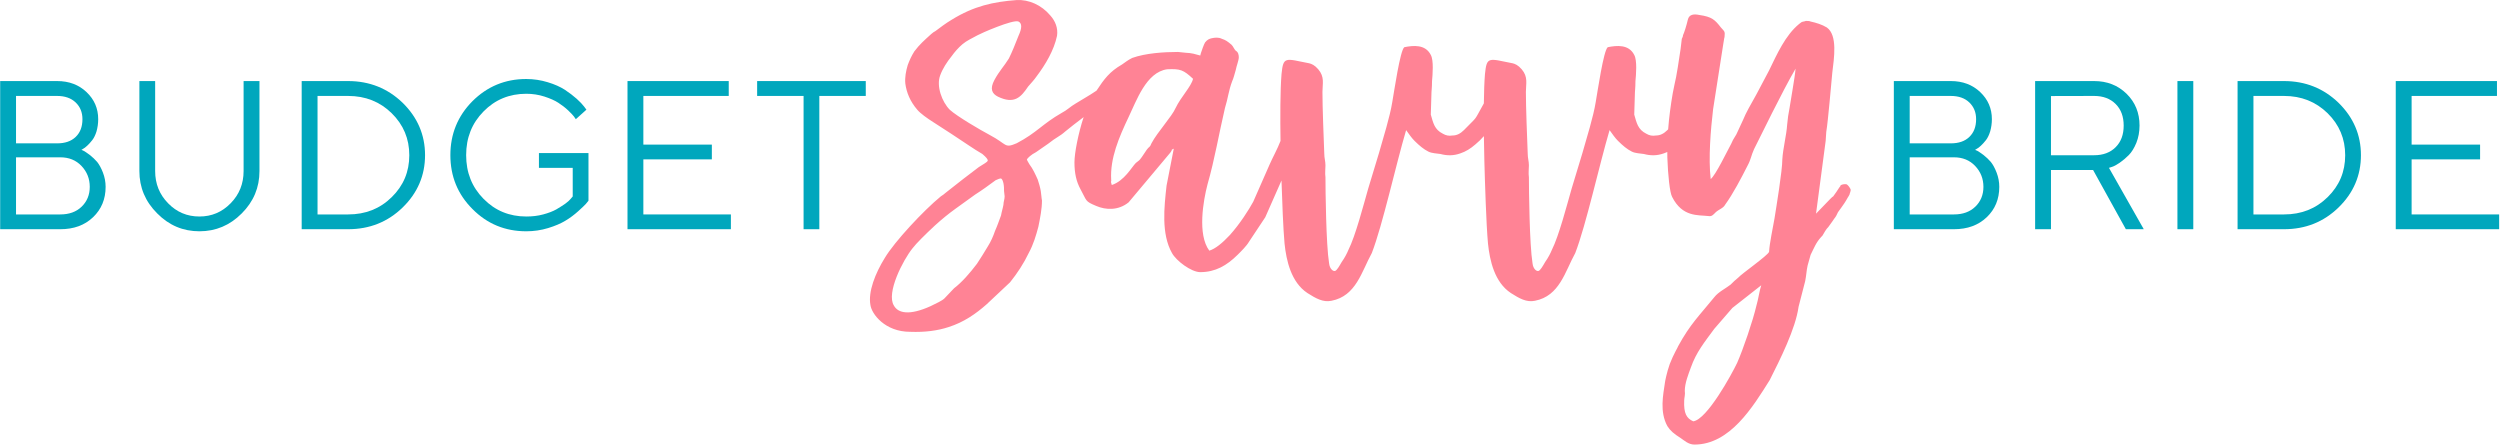 <svg class="icon w-48 xl:w-52 mt-2" viewBox="0 0 146 26" fill="none" xmlns="http://www.w3.org/2000/svg">
<g>
<path fill-rule="evenodd" clip-rule="evenodd" d="M102.576 17.844C102.365 18.75 101.803 20.388 101.451 21.189C101.135 21.852 99.693 24.5 98.885 24.605C98.498 24.43 98.323 24.151 98.357 23.385C98.357 23.245 98.428 23.036 98.392 22.827C98.392 22.374 98.604 21.852 98.744 21.468C99.061 20.562 99.553 19.97 100.115 19.203L101.17 17.984L102.857 16.66C102.752 16.973 102.681 17.496 102.576 17.844ZM68.654 6.31C68.444 6.798 67.6 7.704 67.248 8.366C67.143 8.645 67.108 8.54 66.967 8.749L66.686 9.167C66.51 9.411 66.545 9.342 66.334 9.516C66.088 9.76 65.666 10.561 64.928 10.805C64.823 10.457 64.928 10.701 64.893 10.491C64.823 9.237 65.35 8.018 65.912 6.833C66.369 5.892 66.932 4.219 68.162 4.045C68.936 4.01 69.111 4.08 69.674 4.602C69.569 5.055 68.971 5.648 68.654 6.31ZM58.601 11.955C58.566 12.164 58.495 12.373 58.46 12.582C58.355 12.861 58.249 13.175 58.109 13.489C58.003 13.802 57.863 14.116 57.687 14.394C57.476 14.743 57.265 15.091 57.054 15.405C56.632 15.962 56.175 16.485 55.718 16.834L55.156 17.426C55.015 17.565 54.699 17.705 54.347 17.879C53.117 18.437 52.449 18.297 52.203 17.844C51.746 17.113 52.73 15.196 53.293 14.499C53.504 14.22 54.031 13.697 54.593 13.175C55.015 12.791 55.402 12.478 55.789 12.199C56.175 11.92 56.562 11.642 56.949 11.363C57.335 11.119 57.722 10.84 58.144 10.526C58.285 10.457 58.39 10.422 58.46 10.422C58.531 10.457 58.566 10.561 58.601 10.701C58.636 10.875 58.636 11.014 58.636 11.154C58.636 11.258 58.671 11.363 58.671 11.467C58.671 11.642 58.601 11.781 58.601 11.955ZM108.066 11.036C108.012 10.928 107.929 10.82 107.848 10.765C107.738 10.738 107.575 10.765 107.493 10.82C107.493 10.847 107.465 10.901 107.411 10.955C107.314 11.114 107.176 11.311 107.038 11.498C107.053 11.46 107.015 11.483 106.877 11.627L106.056 12.478L106.619 8.227C106.619 8.052 106.654 7.878 106.654 7.704C106.759 7.076 106.935 4.986 107.005 4.254C107.111 3.383 107.322 2.058 106.689 1.606C106.408 1.432 106.056 1.327 105.74 1.257C105.669 1.222 105.564 1.222 105.459 1.222C105.388 1.257 105.283 1.257 105.212 1.292C105.177 1.327 105.107 1.362 105.072 1.397C104.263 2.058 103.771 3.174 103.314 4.115L102.576 5.509C101.697 7.076 102.119 6.345 101.486 7.669C101.381 7.948 101.24 8.052 101.1 8.401C100.889 8.784 100.186 10.248 99.904 10.457C99.764 9.237 99.904 7.564 100.045 6.38C100.115 5.892 100.502 3.487 100.643 2.547C100.677 2.407 100.677 2.268 100.713 2.163C100.748 1.815 100.713 1.85 100.502 1.606C100.15 1.153 99.975 0.979 99.236 0.874C98.92 0.804 98.639 0.839 98.569 1.153C98.498 1.466 98.357 1.919 98.287 2.058C98.287 2.128 98.252 2.198 98.217 2.268C98.182 2.512 98.182 2.616 98.147 2.86C98.076 3.348 97.9 4.533 97.795 4.916L97.689 5.439C97.57 6.127 97.475 6.838 97.42 7.552C97.404 7.568 97.391 7.582 97.374 7.599C97.163 7.808 96.952 7.913 96.706 7.913C96.495 7.948 96.319 7.913 96.143 7.808C95.651 7.564 95.581 7.181 95.44 6.693L95.475 5.543C95.475 5.299 95.51 5.16 95.51 4.742C95.546 4.358 95.616 3.522 95.44 3.209C95.124 2.581 94.421 2.651 93.894 2.756C93.647 2.93 93.296 5.369 93.19 5.961C93.05 6.833 92.663 8.052 92.417 8.924C92.206 9.62 91.995 10.317 91.784 11.014C91.503 11.99 91.046 13.767 90.624 14.604C90.554 14.778 90.413 15.057 90.238 15.3C90.097 15.544 89.956 15.788 89.851 15.823C89.745 15.858 89.534 15.719 89.499 15.37C89.323 14.29 89.288 11.084 89.288 10.352C89.253 10.108 89.288 9.864 89.288 9.655C89.288 9.411 89.218 9.237 89.218 8.958C89.183 8.052 89.112 6.275 89.112 5.369C89.112 4.881 89.253 4.498 88.866 4.045C88.656 3.801 88.48 3.731 88.339 3.696C86.933 3.418 86.828 3.278 86.722 4.324C86.684 4.784 86.665 5.388 86.657 6.037C86.025 7.162 86.362 6.704 85.493 7.599C85.282 7.808 85.071 7.913 84.825 7.913C84.614 7.948 84.438 7.913 84.262 7.808C83.77 7.564 83.7 7.181 83.559 6.693L83.594 5.543C83.594 5.299 83.63 5.16 83.63 4.742C83.665 4.358 83.735 3.522 83.559 3.209C83.243 2.581 82.54 2.651 82.013 2.756C81.766 2.93 81.415 5.369 81.309 5.961C81.169 6.833 80.782 8.052 80.536 8.924C80.325 9.62 80.114 10.317 79.903 11.014C79.622 11.99 79.165 13.767 78.743 14.604C78.673 14.778 78.532 15.057 78.356 15.3C78.216 15.544 78.075 15.788 77.97 15.823C77.864 15.858 77.653 15.719 77.618 15.37C77.442 14.29 77.407 11.084 77.407 10.352C77.372 10.108 77.407 9.864 77.407 9.655C77.407 9.411 77.337 9.237 77.337 8.958C77.302 8.052 77.231 6.275 77.231 5.369C77.231 4.881 77.372 4.498 76.985 4.045C76.775 3.801 76.599 3.731 76.458 3.696C75.052 3.418 74.946 3.278 74.841 4.324C74.762 5.296 74.762 6.902 74.782 8.231C74.606 8.695 74.313 9.217 74.139 9.62L73.189 11.781C72.943 12.234 72.416 13.07 71.819 13.732C71.396 14.185 70.975 14.534 70.623 14.638C69.92 13.697 70.272 11.711 70.518 10.77C70.939 9.307 71.186 7.808 71.537 6.31C71.713 5.753 71.748 5.299 71.959 4.742C72.029 4.602 72.1 4.324 72.17 4.08C72.205 3.871 72.346 3.522 72.346 3.348C72.346 3.209 72.311 3.034 72.17 2.965C72.064 2.86 72.029 2.721 71.924 2.616C71.678 2.407 71.572 2.337 71.361 2.268C71.151 2.163 70.939 2.198 70.764 2.233C70.623 2.268 70.518 2.303 70.377 2.477C70.307 2.581 70.166 3 70.131 3.104L70.096 3.243C69.358 3.034 69.639 3.139 68.795 3.034C67.987 3.034 66.897 3.104 66.123 3.383C65.842 3.522 65.737 3.627 65.526 3.766C64.799 4.186 64.489 4.608 64.036 5.294C63.569 5.611 63.157 5.829 62.784 6.066C62.539 6.205 62.292 6.449 62.011 6.589C60.851 7.251 60.569 7.739 59.374 8.366C58.636 8.68 58.847 8.435 57.792 7.878C57.265 7.599 55.894 6.798 55.472 6.414C55.015 5.961 54.664 5.021 54.91 4.393C55.05 4.01 55.296 3.627 55.578 3.278C55.753 3.034 55.964 2.79 56.21 2.581C56.456 2.372 56.773 2.233 57.089 2.058C57.265 1.954 59.163 1.118 59.48 1.257C59.691 1.362 59.691 1.641 59.48 2.094C59.304 2.547 59.093 3.069 58.917 3.418C58.636 3.871 58.355 4.149 58.074 4.672C57.792 5.195 57.933 5.474 58.285 5.648C59.234 6.101 59.62 5.683 60.042 5.055C60.218 4.846 60.394 4.672 60.534 4.463C61.062 3.766 61.554 2.93 61.73 2.094C61.8 1.641 61.624 1.222 61.343 0.909C60.816 0.282 60.077 -0.032 59.374 0.003C58.003 0.107 56.878 0.351 55.578 1.153C55.226 1.362 54.91 1.606 54.629 1.815C54.558 1.85 54.453 1.919 54.382 1.989C53.961 2.372 53.715 2.581 53.398 3C53.222 3.278 53.117 3.522 53.011 3.801C52.906 4.149 52.836 4.533 52.871 4.881C52.941 5.404 53.152 5.927 53.574 6.414C53.75 6.624 54.136 6.902 54.523 7.146C55.226 7.599 55.929 8.052 56.597 8.505C56.843 8.68 57.089 8.819 57.371 8.993C57.616 9.202 57.687 9.307 57.687 9.376C57.652 9.481 57.476 9.551 57.16 9.76L56.246 10.457L55.226 11.258C55.156 11.328 55.05 11.398 54.945 11.467C53.925 12.303 52.238 14.116 51.676 15.057C51.113 15.962 50.691 17.043 50.832 17.809C50.902 18.332 51.676 19.378 53.152 19.378C54.031 19.412 54.769 19.308 55.402 19.099C56.281 18.82 56.984 18.332 57.616 17.774C58.074 17.356 58.495 16.938 58.988 16.485C59.41 15.962 59.796 15.37 60.077 14.778C60.359 14.255 60.499 13.767 60.64 13.245C60.746 12.722 60.851 12.199 60.851 11.711C60.816 11.537 60.816 11.363 60.781 11.154C60.746 10.945 60.675 10.701 60.605 10.491C60.464 10.178 60.324 9.864 60.113 9.586C60.007 9.411 59.972 9.342 59.972 9.307C60.007 9.237 60.218 9.028 60.499 8.889C60.71 8.749 60.956 8.575 61.203 8.401C61.73 7.983 61.87 7.983 62.222 7.669C62.45 7.488 62.883 7.134 63.284 6.84C62.969 7.8 62.748 8.944 62.748 9.481C62.748 10.108 62.854 10.596 63.1 11.049C63.486 11.746 63.346 11.746 64.014 12.025C64.576 12.269 65.315 12.303 65.912 11.816L68.338 8.924C68.549 8.645 68.303 8.819 68.549 8.68L68.127 10.84C67.987 12.095 67.811 13.662 68.444 14.778C68.69 15.231 69.569 15.893 70.096 15.893C70.975 15.893 71.642 15.509 72.275 14.882C72.486 14.673 72.803 14.36 72.943 14.116L73.892 12.687L74.839 10.542C74.879 11.79 74.938 13.335 75.017 14.22C75.122 15.231 75.404 16.485 76.352 17.113C76.845 17.426 77.267 17.67 77.759 17.565C79.2 17.287 79.516 15.858 80.114 14.778C80.747 13.14 81.52 9.62 82.118 7.599C82.294 7.843 82.434 8.052 82.61 8.227C82.891 8.505 83.138 8.714 83.419 8.854C83.63 8.958 83.911 8.958 84.122 8.993C84.508 9.098 84.895 9.098 85.282 8.958C85.598 8.854 85.879 8.68 86.161 8.435C86.334 8.295 86.5 8.13 86.659 7.95C86.666 8.489 86.676 8.996 86.687 9.411C86.722 10.666 86.792 13.036 86.898 14.22C87.003 15.231 87.284 16.485 88.234 17.113C88.726 17.426 89.148 17.67 89.64 17.565C91.081 17.287 91.398 15.858 91.995 14.778C92.628 13.14 93.401 9.62 93.999 7.599C94.175 7.843 94.315 8.052 94.491 8.227C94.772 8.505 95.018 8.714 95.3 8.854C95.51 8.958 95.792 8.958 96.003 8.993C96.389 9.098 96.776 9.098 97.163 8.958C97.234 8.935 97.302 8.907 97.37 8.877C97.37 8.985 97.37 9.094 97.373 9.202C97.408 10.213 97.514 11.258 97.654 11.502C98.252 12.687 99.166 12.547 99.764 12.617C99.975 12.652 100.045 12.547 100.186 12.408C100.361 12.234 100.643 12.164 100.748 11.955C101.205 11.328 101.697 10.387 102.049 9.69C102.26 9.307 102.26 9.098 102.435 8.714C102.787 8.018 104.088 5.334 104.861 4.01C104.826 4.498 104.545 6.031 104.509 6.31C104.439 6.659 104.404 6.902 104.369 7.286C104.334 7.878 104.123 8.68 104.088 9.307C104.088 9.969 103.736 12.095 103.631 12.757C103.525 13.384 103.349 14.151 103.314 14.708C103.244 14.917 101.697 15.997 101.521 16.206C101.346 16.346 101.24 16.45 101.064 16.624C100.748 16.868 100.361 17.043 100.115 17.356C99.236 18.437 98.709 18.924 98.006 20.214C98.006 20.249 97.725 20.701 97.514 21.259C97.338 21.747 97.233 22.305 97.233 22.34C97.127 23.071 96.916 24.047 97.373 24.883C97.549 25.162 97.76 25.336 98.147 25.58C98.357 25.72 98.604 25.963 98.955 25.963C101.029 25.963 102.365 23.768 103.349 22.2C103.947 21.015 104.861 19.203 105.037 17.914L105.423 16.416C105.494 16.067 105.494 15.823 105.564 15.509L105.74 14.882C105.951 14.464 106.051 14.172 106.357 13.839C106.395 13.797 106.418 13.774 106.432 13.761C106.534 13.59 106.634 13.392 106.785 13.243L107.029 12.903C107.165 12.687 107.192 12.714 107.301 12.47C107.329 12.362 107.656 12.01 107.902 11.55C107.957 11.469 107.984 11.415 108.012 11.361C108.012 11.306 108.12 11.117 108.066 11.036Z" fill="#FF8395"/>
<path d="M4.755 8.752L4.851 8.692C4.911 8.662 4.995 8.602 5.091 8.511C5.188 8.421 5.29 8.312 5.392 8.179C5.488 8.053 5.573 7.884 5.639 7.666C5.699 7.449 5.735 7.214 5.735 6.961C5.735 6.333 5.506 5.808 5.055 5.38C4.604 4.951 4.033 4.734 3.335 4.734H0.01V13.386H3.522C4.304 13.386 4.941 13.157 5.434 12.686C5.921 12.222 6.168 11.63 6.168 10.912C6.168 10.623 6.114 10.345 6.012 10.08C5.909 9.814 5.795 9.609 5.675 9.458C5.549 9.314 5.404 9.175 5.242 9.048C5.073 8.927 4.965 8.849 4.905 8.819C4.845 8.795 4.791 8.771 4.755 8.752ZM0.936 12.523V9.187H3.522C4.027 9.187 4.442 9.356 4.761 9.694C5.079 10.031 5.242 10.436 5.242 10.912C5.242 11.383 5.079 11.769 4.767 12.071C4.454 12.373 4.039 12.523 3.522 12.523H0.936ZM3.335 5.603C3.792 5.603 4.153 5.73 4.418 5.983C4.683 6.237 4.815 6.562 4.815 6.961C4.815 7.401 4.683 7.745 4.418 7.998C4.153 8.252 3.792 8.372 3.335 8.372H0.936V5.603H3.335Z" fill="#00A7BD"/>
<path d="M11.646 12.644C10.931 12.644 10.323 12.391 9.818 11.872C9.313 11.359 9.061 10.731 9.061 9.989V4.734H8.14V9.989C8.14 10.943 8.483 11.769 9.181 12.463C9.872 13.163 10.696 13.507 11.646 13.507C12.597 13.507 13.421 13.163 14.112 12.469C14.81 11.775 15.153 10.949 15.153 9.989V4.734H14.226V9.989C14.226 10.731 13.974 11.359 13.469 11.872C12.964 12.391 12.356 12.644 11.646 12.644Z" fill="#00A7BD"/>
<path d="M17.618 4.734V13.386H20.331C21.581 13.386 22.646 12.964 23.518 12.113C24.384 11.268 24.823 10.249 24.823 9.06C24.823 7.878 24.384 6.858 23.518 6.007C22.646 5.163 21.581 4.734 20.331 4.734H17.618ZM20.331 5.603C21.341 5.603 22.189 5.941 22.874 6.611C23.56 7.286 23.903 8.101 23.903 9.066C23.903 10.031 23.56 10.846 22.874 11.516C22.189 12.191 21.341 12.523 20.331 12.523H18.544V5.603H20.331Z" fill="#00A7BD"/>
<path d="M26.302 9.06C26.302 10.297 26.729 11.347 27.595 12.21C28.455 13.078 29.502 13.507 30.734 13.507C31.168 13.507 31.595 13.446 32.009 13.32C32.424 13.193 32.761 13.048 33.026 12.885C33.29 12.729 33.537 12.541 33.766 12.336C33.994 12.131 34.138 11.992 34.21 11.914C34.282 11.835 34.331 11.769 34.367 11.721V8.939H31.474V9.802H33.447V11.473L33.344 11.594C33.278 11.679 33.17 11.781 33.02 11.89C32.863 11.998 32.689 12.113 32.49 12.228C32.286 12.342 32.033 12.439 31.721 12.523C31.408 12.608 31.077 12.644 30.734 12.644C29.748 12.644 28.912 12.3 28.239 11.612C27.559 10.925 27.223 10.074 27.223 9.06C27.223 8.047 27.559 7.196 28.239 6.508C28.912 5.82 29.748 5.476 30.734 5.476C31.101 5.476 31.456 5.531 31.793 5.639C32.13 5.748 32.4 5.868 32.605 6.001C32.809 6.134 33.002 6.279 33.182 6.448C33.356 6.617 33.471 6.737 33.519 6.804C33.567 6.87 33.603 6.924 33.627 6.961L34.247 6.405L34.108 6.218C34.018 6.098 33.874 5.947 33.675 5.766C33.477 5.591 33.248 5.416 32.984 5.241C32.719 5.072 32.388 4.921 31.985 4.801C31.588 4.68 31.168 4.614 30.729 4.614C29.502 4.614 28.455 5.048 27.589 5.911C26.729 6.779 26.302 7.829 26.302 9.06Z" fill="#00A7BD"/>
<path d="M37.572 12.523V9.307H41.572V8.445H37.572V5.603H42.558V4.734H36.646V13.386H42.684V12.523H37.572Z" fill="#00A7BD"/>
<path d="M44.217 4.734V5.603H46.929V13.386H47.849V5.603H50.561V4.734H44.217Z" fill="#00A7BD"/>
<path d="M115.345 8.752L115.441 8.692C115.502 8.662 115.586 8.602 115.682 8.511C115.778 8.421 115.88 8.312 115.983 8.179C116.079 8.053 116.163 7.884 116.229 7.666C116.289 7.449 116.326 7.214 116.326 6.961C116.326 6.333 116.097 5.808 115.646 5.38C115.195 4.951 114.624 4.734 113.926 4.734H110.6V13.386H114.112C114.894 13.386 115.532 13.157 116.025 12.686C116.512 12.222 116.758 11.63 116.758 10.912C116.758 10.623 116.704 10.345 116.602 10.08C116.5 9.814 116.386 9.609 116.265 9.458C116.139 9.314 115.995 9.175 115.832 9.048C115.664 8.927 115.556 8.849 115.495 8.819C115.435 8.795 115.381 8.771 115.345 8.752ZM111.526 12.523V9.187H114.112C114.617 9.187 115.032 9.356 115.351 9.694C115.67 10.031 115.832 10.436 115.832 10.912C115.832 11.383 115.67 11.769 115.357 12.071C115.044 12.373 114.629 12.523 114.112 12.523H111.526ZM113.926 5.603C114.383 5.603 114.744 5.73 115.008 5.983C115.273 6.237 115.405 6.562 115.405 6.961C115.405 7.401 115.273 7.745 115.008 7.998C114.744 8.252 114.383 8.372 113.926 8.372H111.526V5.603H113.926Z" fill="#00A7BD"/>
<path d="M118.851 4.734V13.386H119.777V9.929H122.237L124.15 13.386H125.196L123.163 9.802L123.35 9.742C123.47 9.706 123.614 9.621 123.795 9.501C123.969 9.38 124.143 9.235 124.318 9.06C124.486 8.891 124.637 8.65 124.763 8.342C124.883 8.04 124.949 7.703 124.949 7.329C124.949 6.592 124.697 5.971 124.192 5.476C123.686 4.982 123.055 4.734 122.297 4.734H118.851ZM122.297 5.603C122.82 5.603 123.241 5.76 123.554 6.074C123.867 6.387 124.023 6.804 124.023 7.335C124.023 7.866 123.867 8.282 123.554 8.596C123.241 8.909 122.82 9.066 122.297 9.066H119.777V5.609L122.297 5.603Z" fill="#00A7BD"/>
<path d="M127.162 13.386H128.088V4.734H127.162V13.386Z" fill="#00A7BD"/>
<path d="M130.674 4.734V13.386H133.387C134.638 13.386 135.702 12.964 136.574 12.113C137.44 11.268 137.879 10.249 137.879 9.06C137.879 7.878 137.44 6.858 136.574 6.007C135.702 5.163 134.638 4.734 133.387 4.734H130.674ZM133.387 5.603C134.397 5.603 135.245 5.941 135.931 6.611C136.616 7.286 136.959 8.101 136.959 9.066C136.959 10.031 136.616 10.846 135.931 11.516C135.245 12.191 134.397 12.523 133.387 12.523H131.601V5.603H133.387Z" fill="#00A7BD"/>
<path d="M140.838 12.523V9.307H144.837V8.445H140.838V5.603H145.823V4.734H139.912V13.386H145.95V12.523H140.838Z" fill="#00A7BD"/>
</g>

</svg>